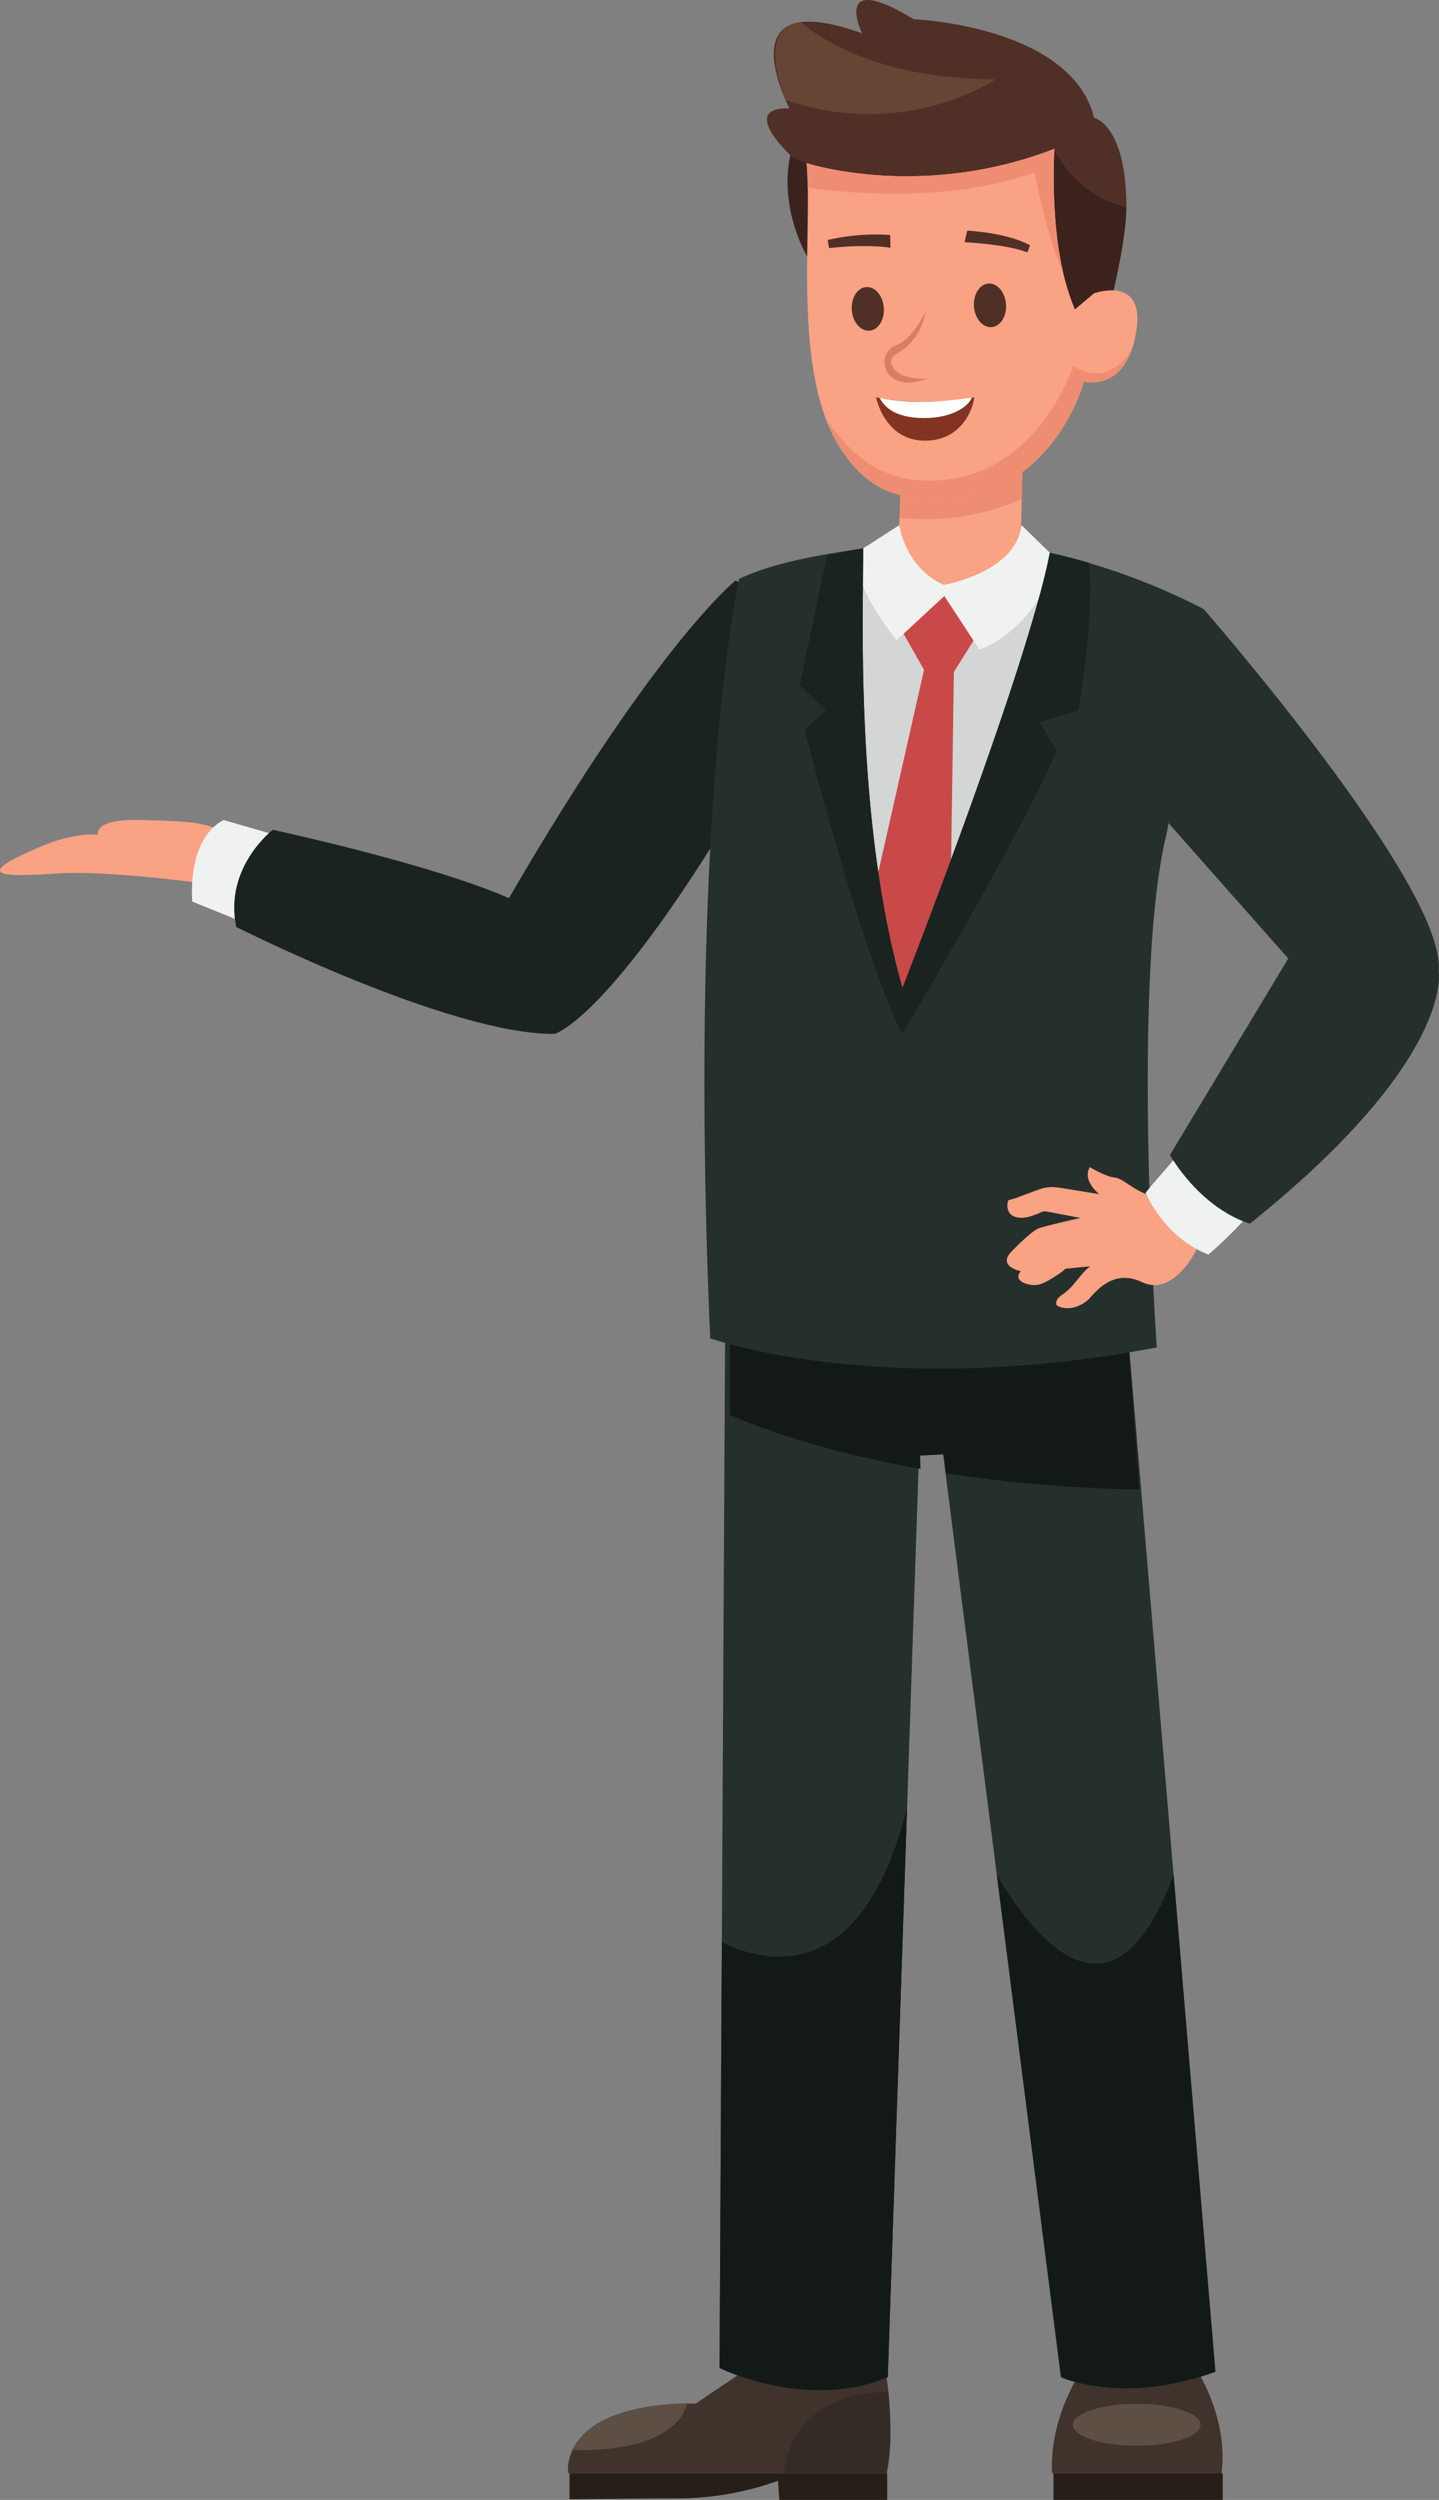 <svg xmlns="http://www.w3.org/2000/svg" width="392.973" height="682.492" viewBox="0 0 392.973 682.492">
  <rect x="0" y="0" width="392.973" height="682.492" fill="#808080" stroke="none"/>
  <g id="Group_5401" data-name="Group 5401" transform="translate(-3592.172 -242.936)">
    <g id="Group_3692" data-name="Group 3692" transform="translate(3592.172 401.395)">
      <path id="Path_12887" data-name="Path 12887" d="M3648.133,536.4s-26.575-3.688-40.389-2.766-24.667,1.152-4.343-7.377c0,0,7.829-3.687,15.524-3.226,0,0-1.447-4.429,11.906-3.995,12.87.418,18.91.358,24.075,4.685Z" transform="translate(-3592.172 -453.631)" fill="#faa284"/>
      <path id="Path_12888" data-name="Path 12888" d="M3673.976,548.236l-17.056-6.915s-1.691-16.9,8.529-22.28l15.9,4.61Z" transform="translate(-3604.403 -453.638)" fill="#f0f2f1"/>
      <path id="Path_12889" data-name="Path 12889" d="M3808.016,438.375s-21.172,16.539-61.95,86.762c0,0-16.308-7.972-64.471-18.689,0,0-13.375,10.236-9.994,26.524,0,0,58.389,29.5,86.97,29.2,0,0,15.411-3.863,53.029-67.918C3811.6,494.25,3820.582,445.5,3808.016,438.375Z" transform="translate(-3607.097 -438.375)" fill="#1b2320"/>
    </g>
    <g id="Group_3693" data-name="Group 3693" transform="translate(3879.43 889.446)">
      <path id="Path_12890" data-name="Path 12890" d="M3946.52,1069.007h46.215s2.716-12.469-6.93-28.685l-31.138.48S3945.709,1053.6,3946.52,1069.007Z" transform="translate(-3946.468 -1040.322)" fill="#3f332b"/>
      <rect id="Rectangle_570" data-name="Rectangle 570" width="46.215" height="7.297" transform="translate(0.431 28.685)" fill="#261e18"/>
      <path id="Path_12891" data-name="Path 12891" d="M3988.4,1058.063c0,3.162-7.8,5.726-17.432,5.726s-17.432-2.564-17.432-5.726,7.8-5.725,17.432-5.725S3988.4,1054.9,3988.4,1058.063Z" transform="translate(-3947.805 -1042.596)" fill="#5e4f45"/>
    </g>
    <g id="Group_3694" data-name="Group 3694" transform="translate(3747.269 882.706)">
      <path id="Path_12892" data-name="Path 12892" d="M3869.665,1035.918s3.581,18.544.879,31.516h-87.025s-2.972-19.062,34.864-19.017l24.273-16.407Z" transform="translate(-3783.464 -1032.01)" fill="#3f332b"/>
      <path id="Path_12893" data-name="Path 12893" d="M3870.754,1083h-29.467l-.354-5.216a81.539,81.539,0,0,1-28.226,4.8c-8.022,0-28.708.221-28.708.221v-7.1h86.754Z" transform="translate(-3783.566 -1040.277)" fill="#261e18"/>
      <path id="Path_12894" data-name="Path 12894" d="M3816.212,1052.159s-1.28,13.409-31.309,12.772C3784.9,1064.931,3789.04,1052.725,3816.212,1052.159Z" transform="translate(-3783.737 -1035.823)" fill="#5e4f45"/>
      <path id="Path_12895" data-name="Path 12895" d="M3856.2,1070.529s.843-22.03,28.529-22.164c0,0,1.47,14.867-.692,22.164Z" transform="translate(-3797.227 -1035.105)" fill="#352b25"/>
    </g>
    <path id="Path_12896" data-name="Path 12896" d="M3836.153,667.7l-1.621,302.116s23.647,11.793,45.944,2.52l8.52-251.65,6.583-.332,32.193,251.938s17.026,7.814,42.161-1.454L3944.419,667.7Z" transform="translate(-45.858 -80.371)" fill="#25302c"/>
    <path id="Path_12897" data-name="Path 12897" d="M3835.155,888.354l-.623,116.177s23.647,11.841,45.944,2.568l5.264-155.424C3873.258,901.318,3846.142,893.807,3835.155,888.354Z" transform="translate(-45.858 -115.182)" fill="#131917"/>
    <path id="Path_12898" data-name="Path 12898" d="M3976.2,874.226c-16.7,45.289-38.794,16.228-48.272.03l17.519,137.11s17.027,7.719,42.161-1.548Z" transform="translate(-63.529 -119.449)" fill="#131917"/>
    <path id="Path_12899" data-name="Path 12899" d="M3945.076,667.7H3838v41.88c8.919,3.9,26.158,10.161,52.064,14.717l-.115-3.633,6.435-.321.654,5.183a396.059,396.059,0,0,0,52.819,4.449Z" transform="translate(-46.514 -80.371)" fill="#131917"/>
    <path id="Path_12900" data-name="Path 12900" d="M3936.337,431.077c-16.4-3.575-36.514-5.675-57.321-2.4.131,13.577.525,72.208,13.884,118.811C3892.9,547.488,3930.4,462.339,3936.337,431.077Z" transform="translate(-54.275 -34.836)" fill="#d4d6d5"/>
    <path id="Path_12901" data-name="Path 12901" d="M3891.705,449.923l7.45,13.152-18.183,80.47,12.33,15.97,12.773-11.594,1.233-84.249,6.474-10.391-9.215-13.4Z" transform="translate(-54.645 -37.266)" fill="#c94949"/>
    <g id="Group_3695" data-name="Group 3695" transform="translate(3837.258 358.082)">
      <path id="Path_12902" data-name="Path 12902" d="M3895.005,416l-.551,20.06,33.23.913.717-26.1A65.385,65.385,0,0,1,3895.005,416Z" transform="translate(-3894.454 -389.859)" fill="#faa284"/>
      <path id="Path_12903" data-name="Path 12903" d="M3928.53,405.97l.553-20.1-33.23-.914-.718,26.139A65.385,65.385,0,0,0,3928.53,405.97Z" transform="translate(-3894.583 -384.954)" fill="#ef8d72"/>
    </g>
    <path id="Path_12904" data-name="Path 12904" d="M3965.724,444.132a176.876,176.876,0,0,0-41.986-15.36c-5.941,31.261-40.222,118.815-40.222,118.815-13.358-46.6-10.573-106.438-10.7-120.015-10.492,1.651-23.471,3.457-33.929,8.342,0,0-14.087,63.265-7.884,207.316,0,0,46.821,16.834,121.969,2.5,0,0-7.07-100.889,2.692-140.338C3955.658,505.395,3962.636,468.929,3965.724,444.132Z" transform="translate(-44.891 -34.936)" fill="#25302c"/>
    <path id="Path_12905" data-name="Path 12905" d="M3892.306,419.77s1.536,11.593,12.17,16.3c0,0,19.8-3.387,21.193-16.33l9.987,9.746s-6.117,18.527-21.458,24.249l-9.591-14.621-13.033,12.06s-12.052-14.426-11.019-23.855Z" transform="translate(-54.554 -33.455)" fill="#f0f2f1"/>
    <path id="Path_12906" data-name="Path 12906" d="M3868.653,471.8l-5.8,5.27s15.51,61.007,26.655,83.124c0,0,32.174-53.894,42.3-77.445l-4.843-7.685,10.62-3.263s4.258-22.291,3.065-40.23c-3.463-1.03-7.1-1.987-10.843-2.8-5.941,31.261-40.222,118.815-40.222,118.815-13.358-46.6-10.573-106.438-10.7-120.015-3.082.485-6.458,1.2-9.949,2.076l-7.418,35.229Z" transform="translate(-50.964 -34.936)" fill="#1b2320"/>
    <g id="Group_3700" data-name="Group 3700" transform="translate(3801.612 242.935)">
      <path id="Path_12907" data-name="Path 12907" d="M3930.317,293.038s-32.012,15.238-39.723,14.4-32.4-12.663-32.4-12.663c-3.174,14.828,4.613,27.684,4.613,27.684l69.572,16.067,11.731,3.086c3.18-12.553,5.878-25.425,5.854-32.816A29.415,29.415,0,0,1,3930.317,293.038Z" transform="translate(-3851.802 -252.415)" fill="#3b221d"/>
      <path id="Path_12908" data-name="Path 12908" d="M3939.839,275.109c-6.253-25.2-49.263-26.922-49.263-26.922-22.6-13.745-14.116,3.838-14.116,3.838-37.818-13.531-19.8,20.525-19.8,20.525-14-.492.221,12.746.221,12.746s24.693,11.826,32.4,12.663,39.723-14.4,39.723-14.4a29.415,29.415,0,0,0,19.644,15.759C3948.573,276.884,3939.839,275.109,3939.839,275.109Z" transform="translate(-3850.49 -242.935)" fill="#502f26"/>
      <path id="Path_12909" data-name="Path 12909" d="M3942.348,332.493l-5.223,4.4a61.6,61.6,0,0,1-2.717-8.075c-4.22-15.883-2.876-35.784-2.876-35.784-36.488,14.156-67.684,3.918-67.684,3.918,1.744,18.1-4.248,57.983,9.621,78.449,4.132,6.1,9.355,11.216,18.118,12.588,38.176,5.978,47.987-31.369,47.987-31.369s11.965,3.188,14.4-14.448C3956,327.567,3942.348,332.493,3942.348,332.493Z" transform="translate(-3853.017 -252.415)" fill="#faa284"/>
      <path id="Path_12910" data-name="Path 12910" d="M3926.132,299.522s3.062,16.851,7.714,27.027c-3.529-15.158-2.314-33.511-2.314-33.511-36.488,14.156-67.684,3.918-67.684,3.918.19,1.974.264,4.23.273,6.685C3878.312,305.611,3903.727,307.354,3926.132,299.522Z" transform="translate(-3853.017 -252.415)" fill="#ef8d72"/>
      <path id="Path_12911" data-name="Path 12911" d="M3887.833,345.908c-.032,3.284-2.025,5.791-4.454,5.594s-4.37-3.015-4.337-6.3,2.026-5.791,4.454-5.6S3887.866,342.622,3887.833,345.908Z" transform="translate(-3855.892 -261.225)" fill="#502f26"/>
      <path id="Path_12912" data-name="Path 12912" d="M3928.987,344.711c-.031,3.284-2.025,5.791-4.455,5.6s-4.371-3.017-4.337-6.3,2.028-5.79,4.454-5.6S3929.021,341.427,3928.987,344.711Z" transform="translate(-3863.678 -260.998)" fill="#502f26"/>
      <g id="Group_3696" data-name="Group 3696" transform="translate(32.096 85.448)">
        <path id="Path_12913" data-name="Path 12913" d="M3901.752,366.2c-7.382,2.984-11.361-.49-11.657-3.982a5.006,5.006,0,0,1,3.28-5.149c4.5-1.756,7.668-8.672,7.7-8.744h0c.019,1.59-1.584,7.567-7.291,10.886-1.232.718-2,1.475-1.908,2.6.166,1.957,3,4.881,9.875,4.389Z" transform="translate(-3890.076 -348.324)" fill="#db7c65"/>
      </g>
      <g id="Group_3697" data-name="Group 3697" transform="translate(16.617 63.993)">
        <path id="Path_12914" data-name="Path 12914" d="M3871.307,325.608l-.323-2.223a58.063,58.063,0,0,1,17.042-1.358l.079,3.485C3880.78,324.428,3871.425,325.6,3871.307,325.608Z" transform="translate(-3870.984 -321.862)" fill="#502f26"/>
      </g>
      <g id="Group_3698" data-name="Group 3698" transform="translate(53.969 62.953)">
        <path id="Path_12915" data-name="Path 12915" d="M3934.206,326.53c-5.975-2.316-17.049-2.748-17.153-2.771l.728-3.178c.436.089,10.479.439,17.174,4.015Z" transform="translate(-3917.053 -320.58)" fill="#502f26"/>
      </g>
      <path id="Path_12916" data-name="Path 12916" d="M3860.355,250.382s15.917,15.641,53.089,15.6c0,0-24.28,16.932-57.351,5.646C3856.093,271.632,3847.659,251.563,3860.355,250.382Z" transform="translate(-3851.03 -244.344)" fill="#674434"/>
      <path id="Path_12917" data-name="Path 12917" d="M3937.936,364.936c-3.243,9.459-15.338,32.769-41.423,31.35-14.116-.768-21.28-10.081-25.985-16.583a38.336,38.336,0,0,0,4.206,8.415c4.132,6.1,9.355,11.216,18.118,12.588,38.176,5.978,47.987-31.369,47.987-31.369s9.159,2.557,13.212-9.111C3946.926,372.063,3937.936,364.936,3937.936,364.936Z" transform="translate(-3854.281 -265.128)" fill="#ef8d72"/>
      <g id="Group_3699" data-name="Group 3699" transform="translate(29.795 108.455)">
        <path id="Path_12918" data-name="Path 12918" d="M3914.048,376.7s-13.893,2.838-26.811,0c0,0,2.288,11.883,13.406,11.858C3911.123,388.536,3913.926,379,3914.048,376.7Z" transform="translate(-3887.238 -376.701)" fill="#823321"/>
        <path id="Path_12919" data-name="Path 12919" d="M3900.575,382.406c-8.544,0-11.053-3.544-12.129-5.474,10.027,1.979,18.11.8,25.151-.075C3912.834,379,3908.632,382.406,3900.575,382.406Z" transform="translate(-3887.467 -376.73)" fill="#fff"/>
      </g>
    </g>
    <g id="Group_3701" data-name="Group 3701" transform="translate(3867.129 409.197)">
      <path id="Path_12920" data-name="Path 12920" d="M3983.819,647.314l-7.458-4.814-5.421,1.33c-5.222-1.465-7.631-4.771-10.229-5.063s-6.736-2.839-6.736-2.839c-2.229,3.695,2.561,7.376,2.561,7.376l-1.088-.176c-.89-.144-1.781-.294-2.675-.435-1.138-.178-2.273-.378-3.413-.552-1.1-.166-2.2-.379-3.3-.527a19.415,19.415,0,0,0-2.573-.257,10.913,10.913,0,0,0-2.627.426c-1.09.263-6.788,2.54-7.75,2.8l-1.377.366a3.883,3.883,0,0,0,.171,3.3c1.061,1.756,3.68,1.623,5,1.339a22.932,22.932,0,0,0,3.259-1.113,2.72,2.72,0,0,1,2.05-.4,22.823,22.823,0,0,1,2.5.465q2.719.495,5.435,1.026l1.236.239s-8.632,1.929-11.31,2.8c-2.005.649-7.5,6.367-7.5,6.367-3.97,4.086,2.547,5.354,2.547,5.354a2.714,2.714,0,0,0-.706,1.584,1.675,1.675,0,0,0,.638,1.074,4.073,4.073,0,0,0,1.779.853,6.408,6.408,0,0,0,3.559.07,8.223,8.223,0,0,0,.967-.376c.309-.142.614-.3.916-.459.384-.207.758-.431,1.134-.658a31.314,31.314,0,0,0,3.388-2.283c.13-.1.422-.456.588-.472l6.73-.656c-2.227,1.332-4.416,5.545-7.424,7.554a6.13,6.13,0,0,0-1.281,1.078,2.1,2.1,0,0,0-.638,1.6c.1.585.651.733,1.062.878a6.764,6.764,0,0,0,4.1.01,8.576,8.576,0,0,0,2.044-.885,9.592,9.592,0,0,0,1.374-.98,5.555,5.555,0,0,0,.567-.525c3.918-4.716,8.4-7.18,14.367-4.385,8.6,4.026,14.728-8.8,14.728-8.8Z" transform="translate(-3931.295 -483.556)" fill="#faa284"/>
      <path id="Path_12921" data-name="Path 12921" d="M3978.039,641.295c4.484-5.619,7.055-7.7,11.336-13.988,8.423,7.734,9.074,8.3,18.689,17.941a126.094,126.094,0,0,1-12.871,12.926C3982.934,653.392,3978.039,641.295,3978.039,641.295Z" transform="translate(-3940.14 -481.925)" fill="#f0f2f1"/>
      <path id="Path_12922" data-name="Path 12922" d="M3995.138,448s66.433,76.036,64.178,98.767c0,0,4.836,23.809-51.509,69.029,0,0-12.122-2.9-21.877-18.711l32.316-53.674L3985.593,506.5S3980.444,468.268,3995.138,448Z" transform="translate(-3941.404 -447.997)" fill="#25302c"/>
    </g>
  </g>
</svg>
